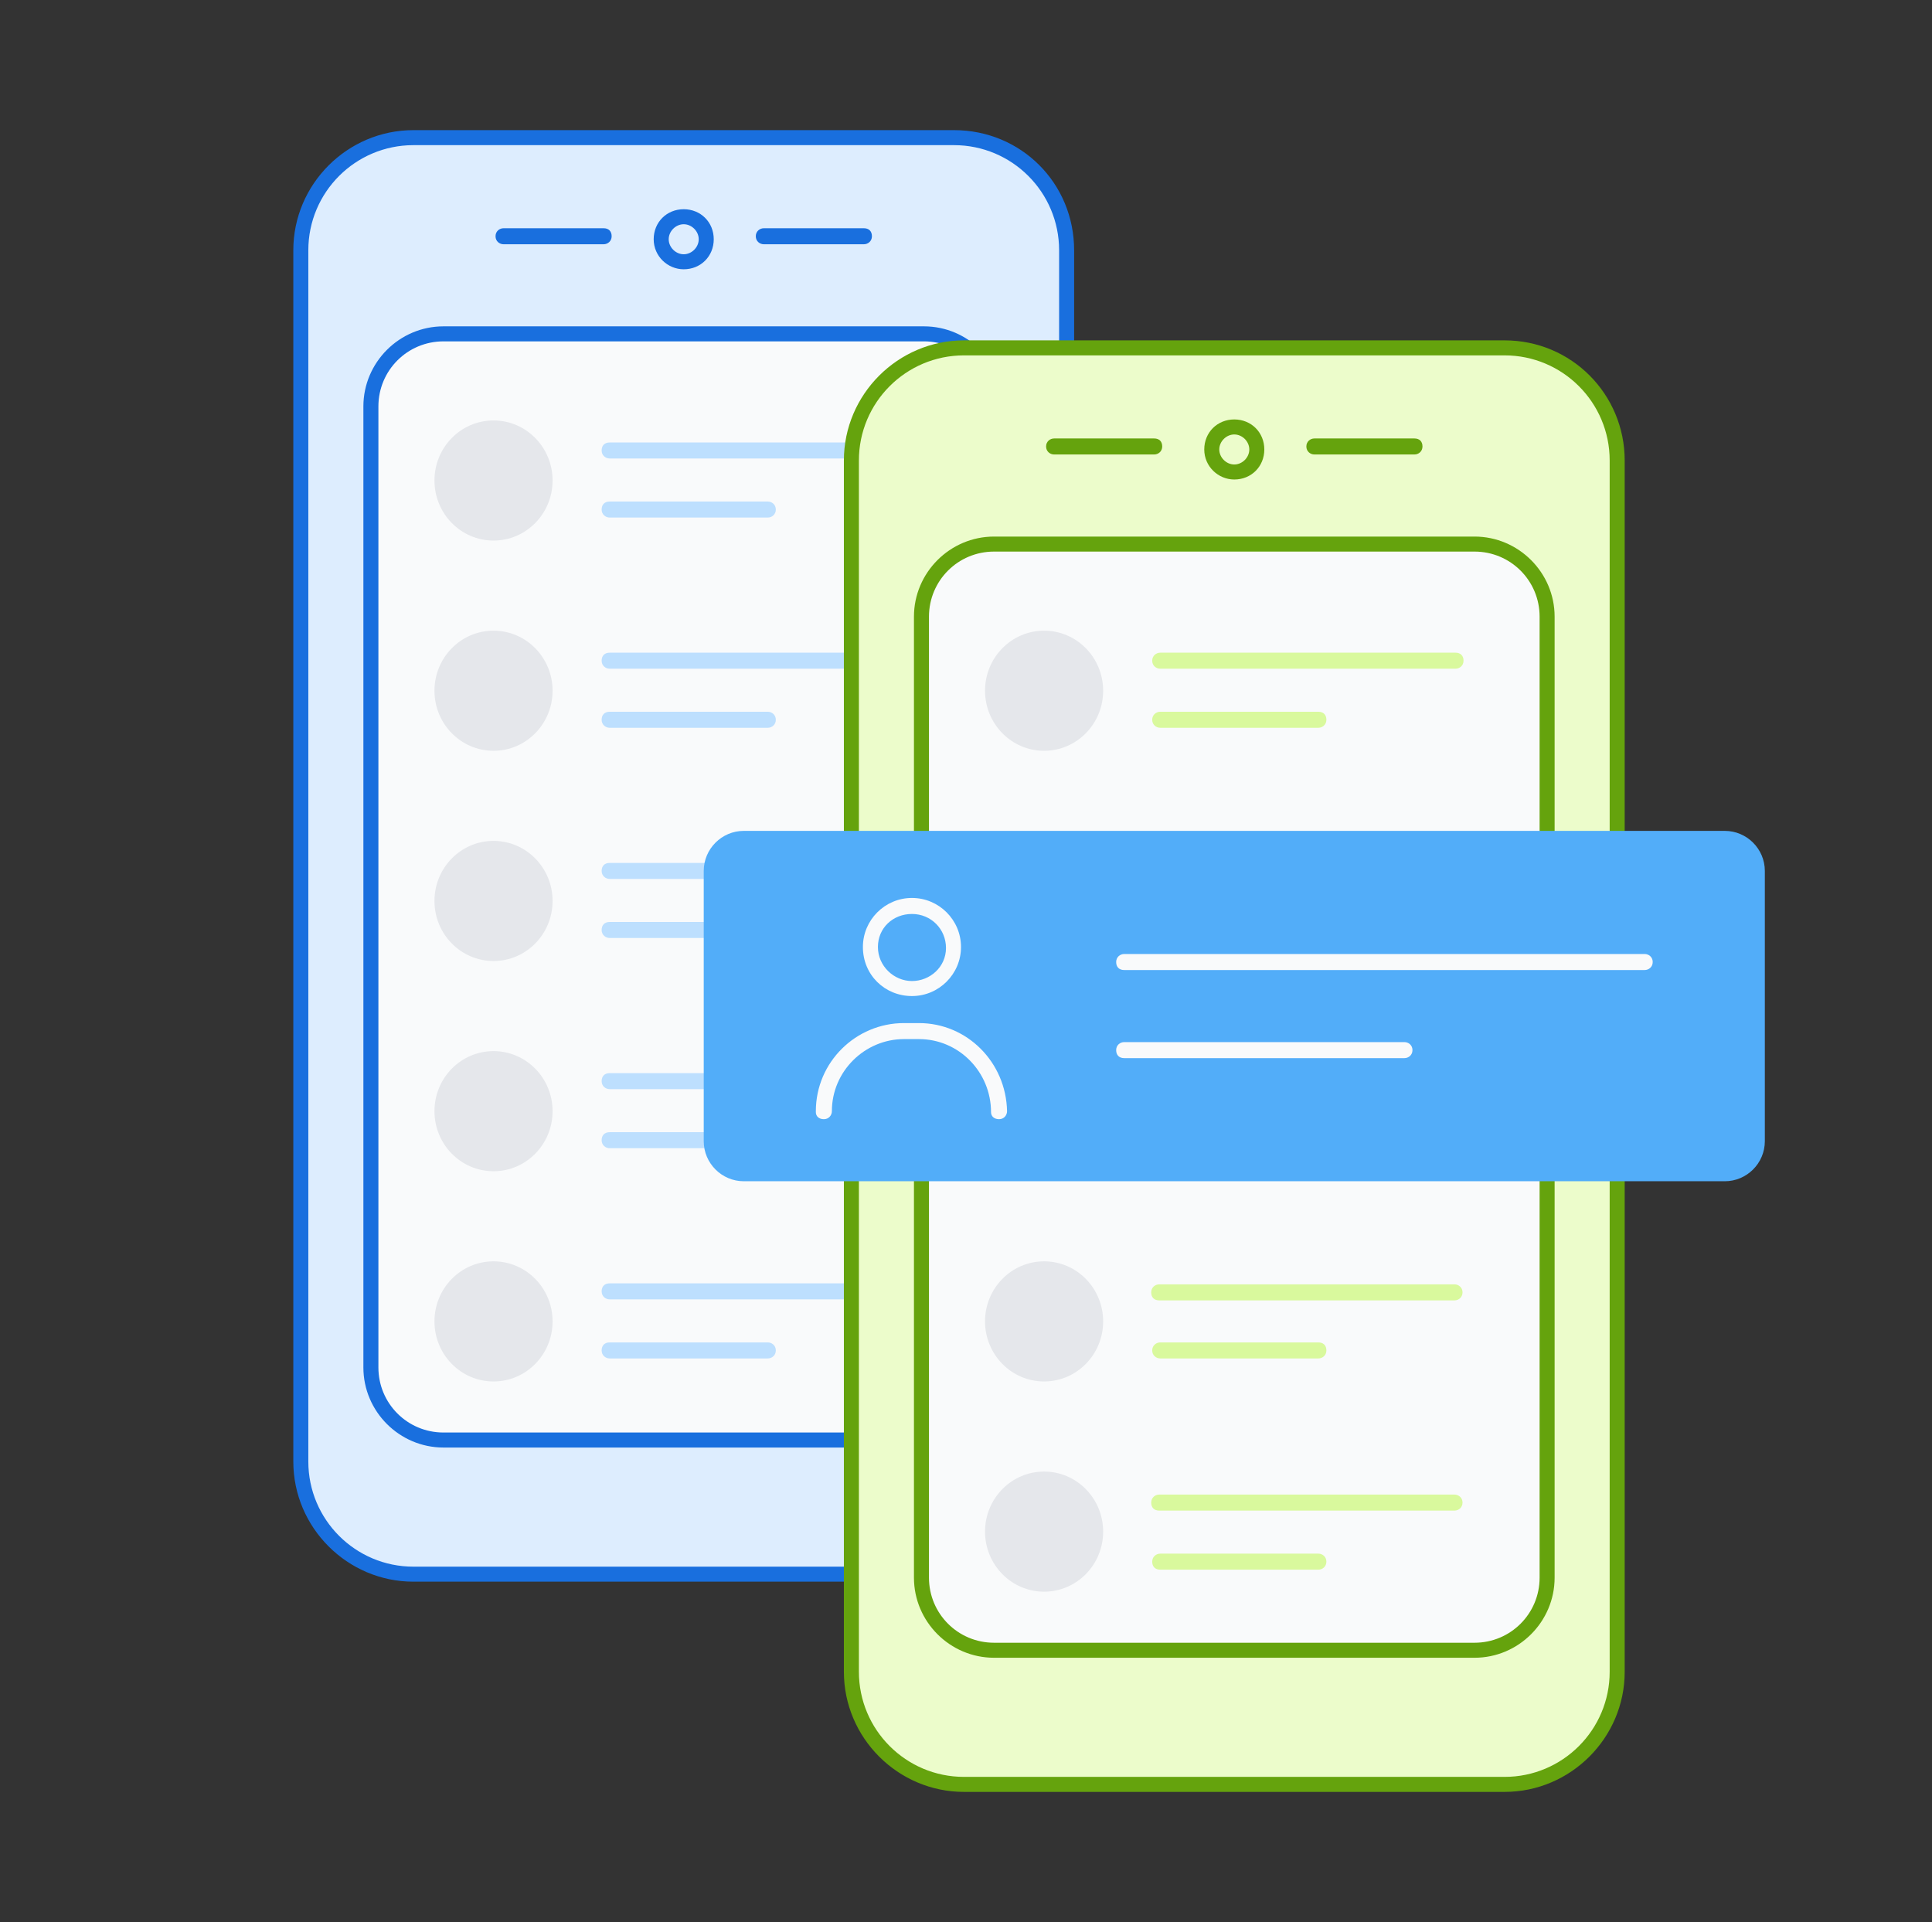 <svg fill="none" height="192" viewBox="0 0 193 192" width="193" xmlns="http://www.w3.org/2000/svg">
    <rect x="0" y="0" width="193" height="192" fill="#333333" stroke="none"/>
    <path
        d="M41.302 13.7H95.302C101.502 13.7 106.502 18.7 106.502 24.9V145.9C106.502 152.1 101.502 157.1 95.302 157.1H41.302C35.102 157.1 30.102 152.1 30.102 145.9V25C30.102 18.7 35.102 13.7 41.302 13.7Z"
        fill="#DDEDFE" />
    <path
        d="M99.601 40.6C99.601 36.6 96.401 33.4 92.401 33.4H44.401C40.401 33.4 37.201 36.6 37.201 40.6V136.6C37.201 140.6 40.401 143.8 44.401 143.8H92.401C96.401 143.8 99.601 140.6 99.601 136.6V40.6Z"
        fill="#F9FAFB" />
    <path
        d="M95.301 13H41.301C34.701 13 29.301 18.4 29.301 25V146C29.301 152.6 34.701 158 41.301 158H95.301C101.901 158 107.301 152.6 107.301 146V25C107.301 18.3 102.001 13 95.301 13ZM105.801 146C105.801 151.8 101.101 156.5 95.301 156.5H41.301C35.501 156.5 30.801 151.8 30.801 146V25C30.801 19.2 35.501 14.5 41.301 14.5H95.301C101.101 14.5 105.801 19.2 105.801 25V146Z"
        fill="#196FDE" />
    <path
        d="M68.301 26.9C70.001 26.9 71.301 25.6 71.301 23.9C71.301 22.2 70.001 20.9 68.301 20.9C66.601 20.9 65.301 22.2 65.301 23.9C65.301 25.6 66.701 26.9 68.301 26.9ZM68.301 22.4C69.101 22.4 69.801 23.1 69.801 23.9C69.801 24.7 69.101 25.4 68.301 25.4C67.501 25.4 66.801 24.7 66.801 23.9C66.801 23.1 67.501 22.4 68.301 22.4Z"
        fill="#196FDE" />
    <path
        d="M50.301 24.4H60.301C60.702 24.4 61.102 24.1 61.102 23.6C61.102 23.1 60.801 22.8 60.301 22.8H50.301C49.901 22.8 49.502 23.1 49.502 23.6C49.502 24.1 49.901 24.4 50.301 24.4Z"
        fill="#196FDE" />
    <path
        d="M76.302 24.4H86.302C86.701 24.4 87.102 24.1 87.102 23.6C87.102 23.1 86.802 22.8 86.302 22.8H76.302C75.901 22.8 75.501 23.1 75.501 23.6C75.501 24.1 75.901 24.4 76.302 24.4Z"
        fill="#196FDE" />
    <path
        d="M92.301 32.6H44.301C39.901 32.6 36.301 36.2 36.301 40.6V136.6C36.301 141 39.901 144.6 44.301 144.6H92.301C96.701 144.6 100.301 141 100.301 136.6V40.6C100.301 36.2 96.701 32.6 92.301 32.6ZM98.801 136.6C98.801 140.2 95.901 143.1 92.301 143.1H44.301C40.701 143.1 37.801 140.2 37.801 136.6V40.6C37.801 37 40.701 34.1 44.301 34.1H92.301C95.901 34.1 98.801 37 98.801 40.6V136.6Z"
        fill="#196FDE" />
    <path
        d="M90.302 45.8H60.902C60.502 45.8 60.102 45.5 60.102 45C60.102 44.5 60.402 44.2 60.902 44.2H90.402C90.802 44.2 91.202 44.5 91.202 45C91.202 45.5 90.702 45.8 90.302 45.8Z"
        fill="#BDDFFE" />
    <path
        d="M76.702 51.7H60.902C60.502 51.7 60.102 51.4 60.102 50.9C60.102 50.4 60.402 50.1 60.902 50.1H76.702C77.102 50.1 77.502 50.4 77.502 50.9C77.502 51.4 77.102 51.7 76.702 51.7Z"
        fill="#BDDFFE" />
    <path
        d="M90.302 87.8H60.902C60.502 87.8 60.102 87.5 60.102 87C60.102 86.5 60.402 86.2 60.902 86.2H90.402C90.802 86.2 91.202 86.5 91.202 87C91.202 87.5 90.702 87.8 90.302 87.8Z"
        fill="#BDDFFE" />
    <path
        d="M76.702 93.7H60.902C60.502 93.7 60.102 93.4 60.102 92.9C60.102 92.4 60.402 92.1 60.902 92.1H76.702C77.102 92.1 77.502 92.4 77.502 92.9C77.502 93.4 77.102 93.7 76.702 93.7Z"
        fill="#BDDFFE" />
    <path
        d="M90.302 66.8H60.902C60.502 66.8 60.102 66.5 60.102 66C60.102 65.5 60.402 65.2 60.902 65.2H90.402C90.802 65.2 91.202 65.5 91.202 66C91.202 66.5 90.702 66.8 90.302 66.8Z"
        fill="#BDDFFE" />
    <path
        d="M76.702 72.7H60.902C60.502 72.7 60.102 72.4 60.102 71.9C60.102 71.4 60.402 71.1 60.902 71.1H76.702C77.102 71.1 77.502 71.4 77.502 71.9C77.502 72.4 77.102 72.7 76.702 72.7Z"
        fill="#BDDFFE" />
    <path
        d="M90.302 129.8H60.902C60.502 129.8 60.102 129.5 60.102 129C60.102 128.5 60.402 128.2 60.902 128.2H90.402C90.802 128.2 91.202 128.5 91.202 129C91.202 129.5 90.702 129.8 90.302 129.8Z"
        fill="#BDDFFE" />
    <path
        d="M76.702 135.7H60.902C60.502 135.7 60.102 135.4 60.102 134.9C60.102 134.4 60.402 134.1 60.902 134.1H76.702C77.102 134.1 77.502 134.4 77.502 134.9C77.502 135.4 77.102 135.7 76.702 135.7Z"
        fill="#BDDFFE" />
    <path
        d="M90.302 108.8H60.902C60.502 108.8 60.102 108.5 60.102 108C60.102 107.5 60.402 107.2 60.902 107.2H90.402C90.802 107.2 91.202 107.5 91.202 108C91.202 108.5 90.702 108.8 90.302 108.8Z"
        fill="#BDDFFE" />
    <path
        d="M76.702 114.7H60.902C60.502 114.7 60.102 114.4 60.102 113.9C60.102 113.4 60.402 113.1 60.902 113.1H76.702C77.102 113.1 77.502 113.4 77.502 113.9C77.502 114.4 77.102 114.7 76.702 114.7Z"
        fill="#BDDFFE" />
    <path
        d="M96.302 34.8H150.302C156.502 34.8 161.502 39.8 161.502 46V167C161.502 173.2 156.502 178.2 150.302 178.2H96.302C90.102 178.2 85.102 173.2 85.102 167V46C85.102 39.8 90.102 34.8 96.302 34.8Z"
        fill="#ECFCCB" />
    <path
        d="M154.601 61.6C154.601 57.6 151.401 54.4 147.401 54.4H99.401C95.401 54.4 92.201 57.6 92.201 61.6V157.6C92.201 161.6 95.401 164.8 99.401 164.8H147.401C151.401 164.8 154.601 161.6 154.601 157.6V61.6Z"
        fill="#F9FAFB" />
    <path
        d="M150.301 34H96.301C89.701 34 84.301 39.4 84.301 46V167C84.301 173.6 89.701 179 96.301 179H150.301C156.901 179 162.301 173.6 162.301 167V46C162.301 39.4 157.001 34 150.301 34ZM160.801 167C160.801 172.8 156.101 177.5 150.301 177.5H96.301C90.501 177.5 85.801 172.8 85.801 167V46C85.801 40.2 90.501 35.5 96.301 35.5H150.301C156.101 35.5 160.801 40.2 160.801 46V167Z"
        fill="#65A30D" />
    <path
        d="M123.301 47.9C125.001 47.9 126.301 46.6 126.301 44.9C126.301 43.2 125.001 41.9 123.301 41.9C121.601 41.9 120.301 43.2 120.301 44.9C120.301 46.6 121.701 47.9 123.301 47.9ZM123.301 43.4C124.101 43.4 124.801 44.1 124.801 44.9C124.801 45.7 124.101 46.4 123.301 46.4C122.501 46.4 121.801 45.7 121.801 44.9C121.801 44.1 122.501 43.4 123.301 43.4Z"
        fill="#65A30D" />
    <path
        d="M105.301 45.4H115.301C115.701 45.4 116.101 45.1 116.101 44.6C116.101 44.1 115.801 43.8 115.301 43.8H105.301C104.901 43.8 104.501 44.1 104.501 44.6C104.501 45.1 104.901 45.4 105.301 45.4Z"
        fill="#65A30D" />
    <path
        d="M131.301 45.4H141.301C141.701 45.4 142.101 45.1 142.101 44.6C142.101 44.1 141.801 43.8 141.301 43.8H131.301C130.901 43.8 130.501 44.1 130.501 44.6C130.501 45.1 130.901 45.4 131.301 45.4Z"
        fill="#65A30D" />
    <path
        d="M147.301 53.6H99.301C94.901 53.6 91.301 57.2 91.301 61.6V157.6C91.301 162 94.901 165.6 99.301 165.6H147.301C151.701 165.6 155.301 162 155.301 157.6V61.6C155.301 57.2 151.701 53.6 147.301 53.6ZM153.801 157.6C153.801 161.2 150.901 164.1 147.301 164.1H99.301C95.701 164.1 92.801 161.2 92.801 157.6V61.6C92.801 58 95.701 55.1 99.301 55.1H147.301C150.901 55.1 153.801 58 153.801 61.6V157.6Z"
        fill="#65A30D" />
    <path
        d="M49.301 54C52.56 54 55.201 51.314 55.201 48C55.201 44.686 52.56 42 49.301 42C46.043 42 43.401 44.686 43.401 48C43.401 51.314 46.043 54 49.301 54Z"
        fill="#E5E7EB" />
    <path
        d="M49.301 96C52.56 96 55.201 93.314 55.201 90C55.201 86.686 52.56 84 49.301 84C46.043 84 43.401 86.686 43.401 90C43.401 93.314 46.043 96 49.301 96Z"
        fill="#E5E7EB" />
    <path
        d="M49.301 75C52.56 75 55.201 72.314 55.201 69C55.201 65.686 52.56 63 49.301 63C46.043 63 43.401 65.686 43.401 69C43.401 72.314 46.043 75 49.301 75Z"
        fill="#E5E7EB" />
    <path
        d="M49.301 138C52.56 138 55.201 135.314 55.201 132C55.201 128.686 52.56 126 49.301 126C46.043 126 43.401 128.686 43.401 132C43.401 135.314 46.043 138 49.301 138Z"
        fill="#E5E7EB" />
    <path
        d="M49.301 117C52.56 117 55.201 114.314 55.201 111C55.201 107.686 52.56 105 49.301 105C46.043 105 43.401 107.686 43.401 111C43.401 114.314 46.043 117 49.301 117Z"
        fill="#E5E7EB" />
    <path
        d="M104.301 75C107.56 75 110.201 72.314 110.201 69C110.201 65.686 107.56 63 104.301 63C101.043 63 98.401 65.686 98.401 69C98.401 72.314 101.043 75 104.301 75Z"
        fill="#E5E7EB" />
    <path
        d="M104.301 159C107.56 159 110.201 156.314 110.201 153C110.201 149.686 107.56 147 104.301 147C101.043 147 98.401 149.686 98.401 153C98.401 156.314 101.043 159 104.301 159Z"
        fill="#E5E7EB" />
    <path
        d="M104.301 138C107.56 138 110.201 135.314 110.201 132C110.201 128.686 107.56 126 104.301 126C101.043 126 98.401 128.686 98.401 132C98.401 135.314 101.043 138 104.301 138Z"
        fill="#E5E7EB" />
    <path
        d="M115.902 66.8H145.402C145.802 66.8 146.202 66.5 146.202 66C146.202 65.5 145.902 65.2 145.402 65.2H115.902C115.502 65.2 115.102 65.5 115.102 66C115.102 66.5 115.502 66.8 115.902 66.8Z"
        fill="#D9F99D" />
    <path
        d="M115.902 72.7H131.702C132.102 72.7 132.502 72.4 132.502 71.9C132.502 71.4 132.202 71.1 131.702 71.1H115.902C115.502 71.1 115.102 71.4 115.102 71.9C115.102 72.4 115.502 72.7 115.902 72.7Z"
        fill="#D9F99D" />
    <path
        d="M145.301 149.3H115.801C115.401 149.3 115.001 149.6 115.001 150.1C115.001 150.6 115.301 150.9 115.801 150.9H145.301C145.701 150.9 146.101 150.6 146.101 150.1C146.101 149.6 145.701 149.3 145.301 149.3Z"
        fill="#D9F99D" />
    <path
        d="M131.702 155.2H115.902C115.502 155.2 115.102 155.5 115.102 156C115.102 156.5 115.402 156.8 115.902 156.8H131.702C132.102 156.8 132.502 156.5 132.502 156C132.502 155.5 132.102 155.2 131.702 155.2Z"
        fill="#D9F99D" />
    <path
        d="M145.301 128.3H115.801C115.401 128.3 115.001 128.6 115.001 129.1C115.001 129.6 115.301 129.9 115.801 129.9H145.301C145.701 129.9 146.101 129.6 146.101 129.1C146.101 128.6 145.701 128.3 145.301 128.3Z"
        fill="#D9F99D" />
    <path
        d="M115.902 135.7H131.702C132.102 135.7 132.502 135.4 132.502 134.9C132.502 134.4 132.202 134.1 131.702 134.1H115.902C115.502 134.1 115.102 134.4 115.102 134.9C115.102 135.4 115.502 135.7 115.902 135.7Z"
        fill="#D9F99D" />
    <path
        d="M74.301 83H172.301C174.501 83 176.301 84.8 176.301 87V114C176.301 116.2 174.501 118 172.301 118H74.301C72.101 118 70.301 116.2 70.301 114V87C70.301 84.8 72.101 83 74.301 83Z"
        fill="#52ADF9" />
    <path
        d="M164.301 95.3H112.301C111.901 95.3 111.501 95.6 111.501 96.1C111.501 96.6 111.801 96.9 112.301 96.9H164.301C164.701 96.9 165.101 96.6 165.101 96.1C165.101 95.6 164.701 95.3 164.301 95.3Z"
        fill="#F9FAFB" />
    <path
        d="M140.301 104.1H112.301C111.901 104.1 111.501 104.4 111.501 104.9C111.501 105.4 111.801 105.7 112.301 105.7H140.301C140.701 105.7 141.101 105.4 141.101 104.9C141.101 104.4 140.701 104.1 140.301 104.1Z"
        fill="#F9FAFB" />
    <path
        d="M91.802 102.2H90.302C85.501 102.2 81.501 106.1 81.501 111V111.1C81.501 111.5 81.802 111.8 82.302 111.8C82.802 111.8 83.102 111.4 83.102 111C83.102 107 86.401 103.8 90.302 103.8H91.802C95.802 103.8 99.001 107.1 99.001 111.1C99.001 111.5 99.302 111.8 99.802 111.8C100.301 111.8 100.601 111.4 100.601 111C100.501 106.1 96.602 102.2 91.802 102.2Z"
        fill="#F9FAFB" />
    <path
        d="M91.101 99.5C93.801 99.5 96.001 97.3 96.001 94.6C96.001 91.9 93.801 89.7 91.101 89.7C88.401 89.7 86.201 91.9 86.201 94.6C86.201 97.4 88.401 99.5 91.101 99.5ZM91.101 91.3C93.001 91.3 94.501 92.8 94.501 94.7C94.501 96.6 92.901 98 91.101 98C89.301 98 87.701 96.5 87.701 94.6C87.701 92.7 89.201 91.3 91.101 91.3Z"
        fill="#F9FAFB" />
</svg>
